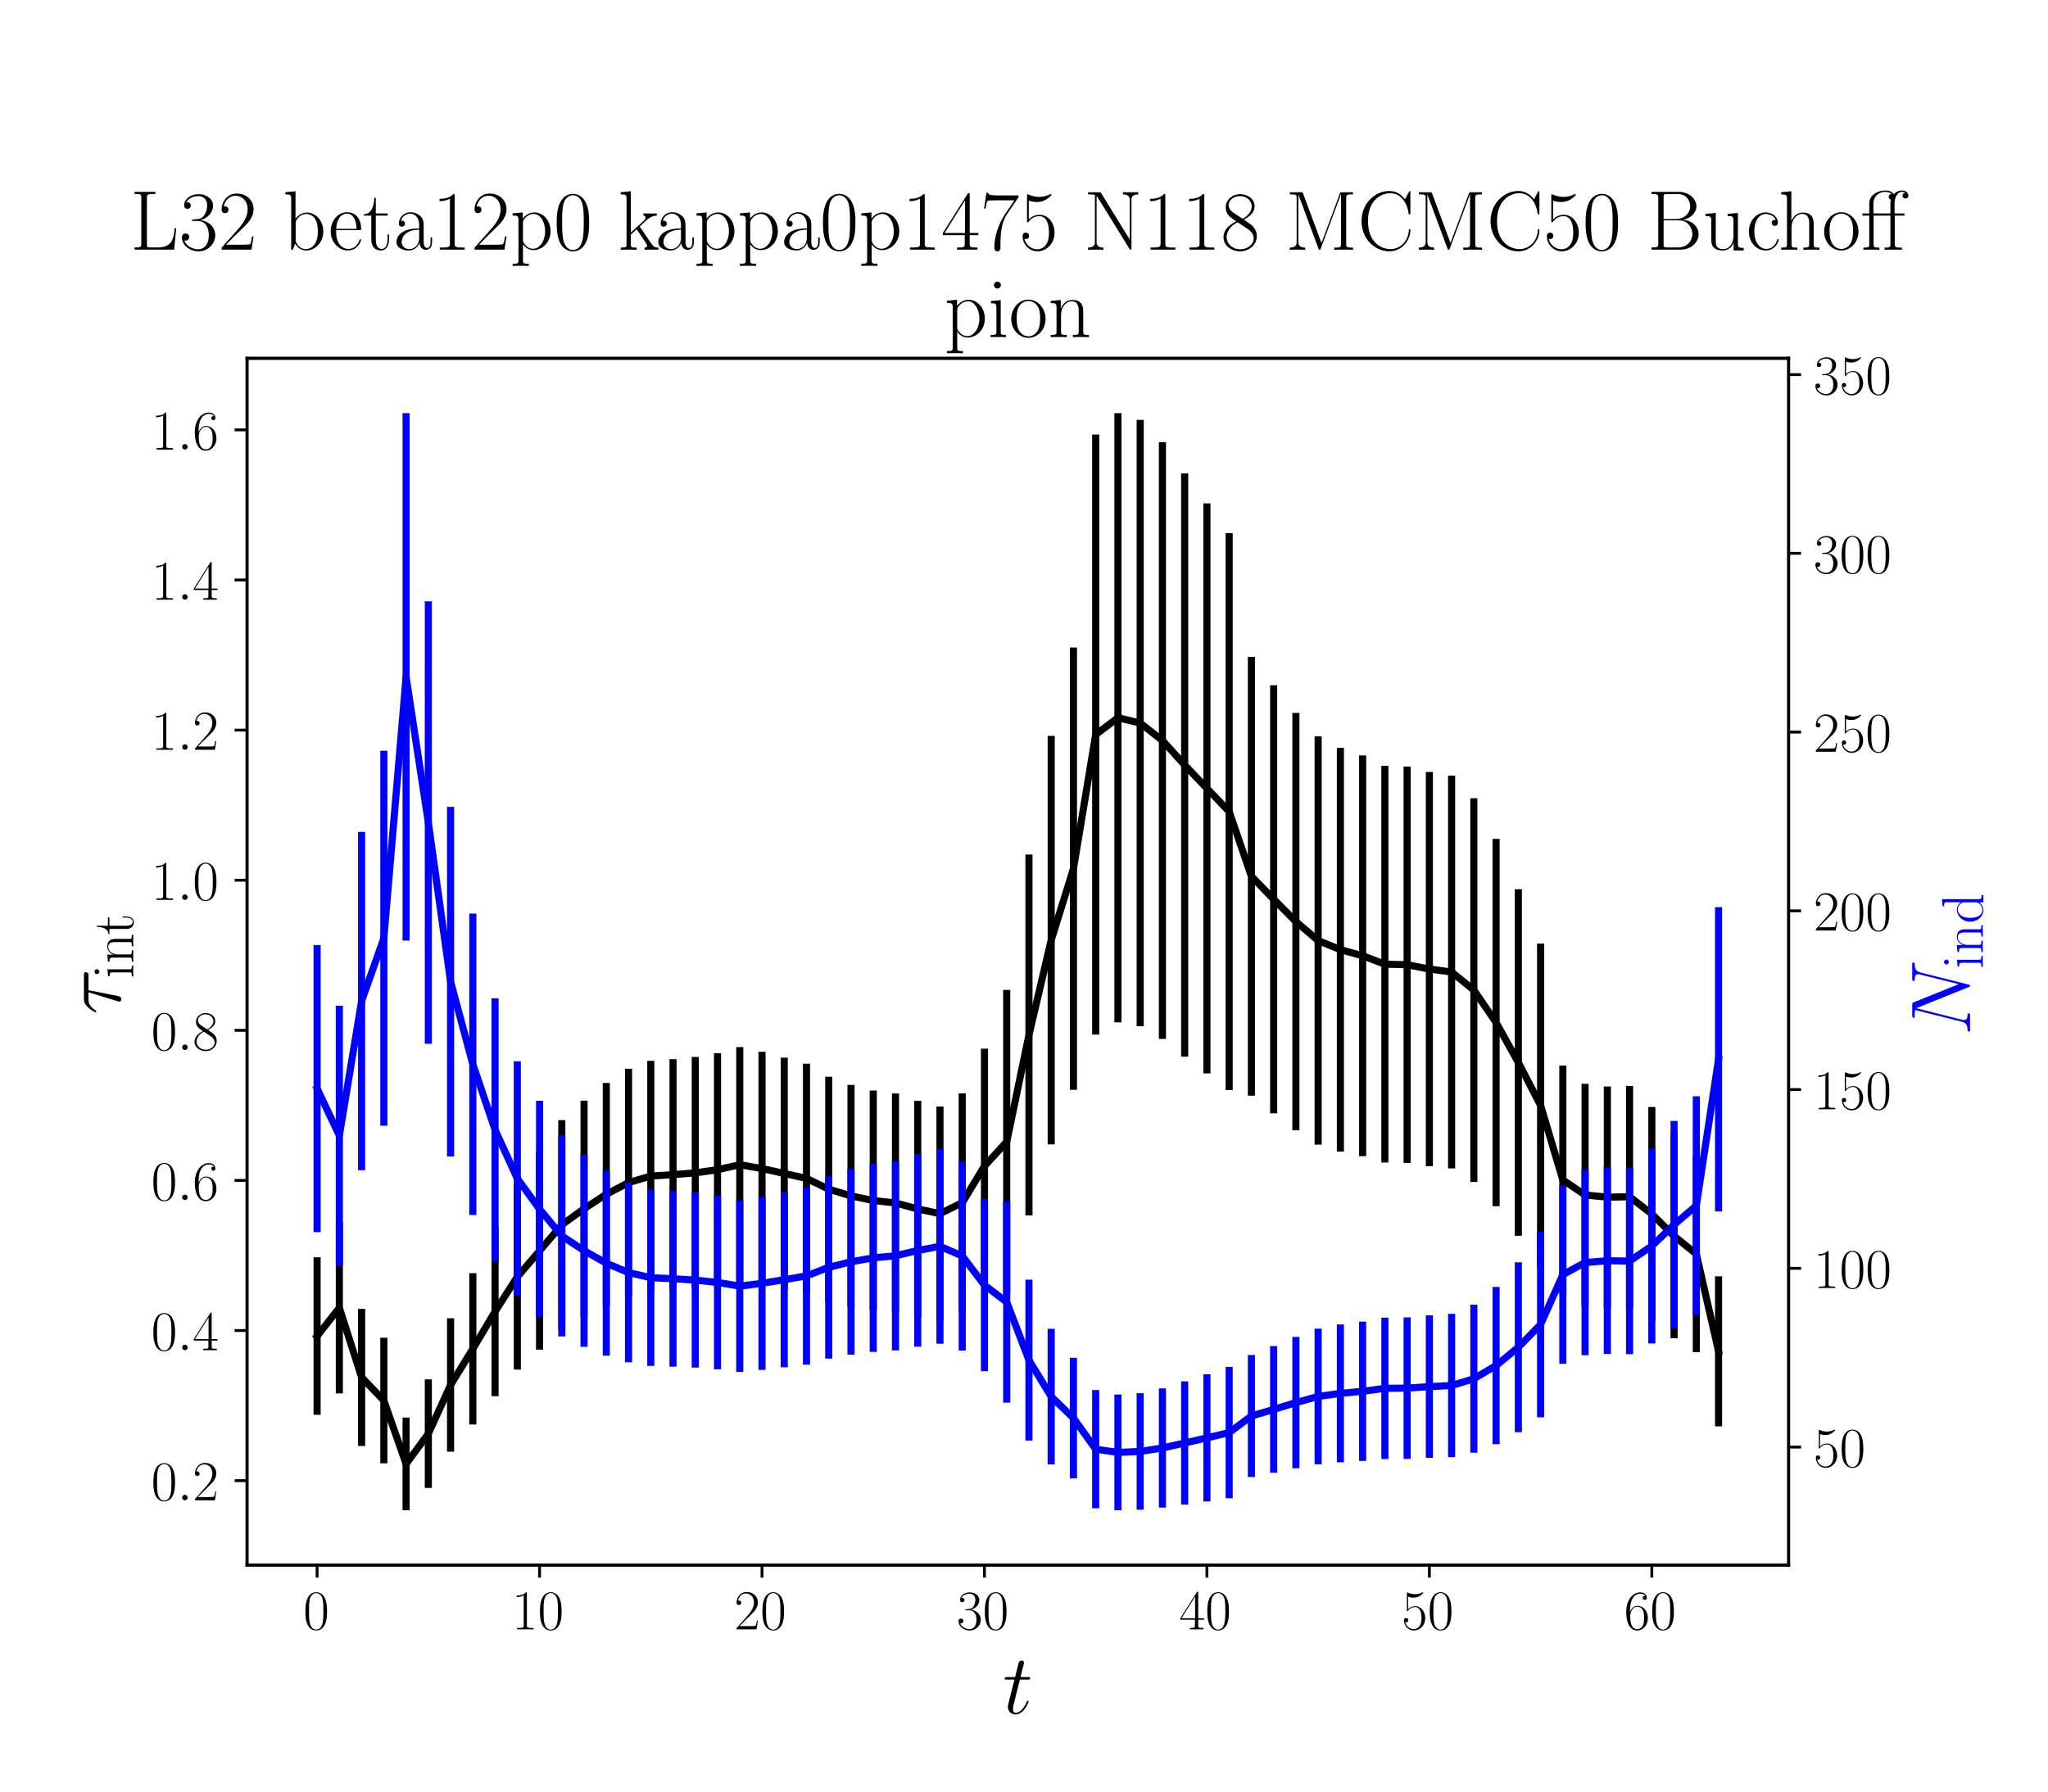 <?xml version="1.0" encoding="utf-8" standalone="no"?>
<!DOCTYPE svg PUBLIC "-//W3C//DTD SVG 1.1//EN"
  "http://www.w3.org/Graphics/SVG/1.1/DTD/svg11.dtd">
<!-- Created with matplotlib (https://matplotlib.org/) -->
<svg height="504pt" version="1.1" viewBox="0 0 576 504" width="576pt" xmlns="http://www.w3.org/2000/svg" xmlns:xlink="http://www.w3.org/1999/xlink">
 <defs>
  <style type="text/css">*{stroke-linecap:butt;stroke-linejoin:round;}</style>
 </defs>
 <g id="figure_1">
  <g id="patch_1">
   <path d="M 0 504 
L 576 504 
L 576 0 
L 0 0 
z
" style="fill:#ffffff;"/>
  </g>
  <g id="axes_1">
   <g id="patch_2">
    <path d="M 69.479 440.296 
L 503.053 440.296 
L 503.053 100.8 
L 69.479 100.8 
z
" style="fill:#ffffff;"/>
   </g>
   <g id="matplotlib.axis_1">
    <g id="xtick_1">
     <g id="line2d_1">
      <defs>
       <path d="M 0 0 
L 0 3.5 
" id="m8b644b98cc" style="stroke:#000000;stroke-width:0.8;"/>
      </defs>
      <g>
       <use style="stroke:#000000;stroke-width:0.8;" x="89.187" xlink:href="#m8b644b98cc" y="440.296"/>
      </g>
     </g>
     <g id="text_1">
      <!-- $\mathdefault{0}$ -->
      <g transform="translate(85.285 458.365)scale(0.16 -0.16)">
       <defs>
        <path d="M 42 31.641 
C 42 37.75 41.906 48.125 37.703 56.109 
C 34 63.109 28.094 65.594 22.906 65.594 
C 18.094 65.594 12 63.406 8.203 56.203 
C 4.203 48.719 3.797 39.438 3.797 31.641 
C 3.797 25.953 3.906 17.281 7 9.672 
C 11.297 -0.609 19 -2 22.906 -2 
C 27.5 -2 34.5 -0.109 38.594 9.375 
C 41.594 16.281 42 24.359 42 31.641 
z
M 22.906 -0.406 
C 16.5 -0.406 12.703 5.078 11.297 12.688 
C 10.203 18.562 10.203 27.156 10.203 32.75 
C 10.203 40.438 10.203 46.828 11.5 52.922 
C 13.406 61.391 19 64 22.906 64 
C 27 64 32.297 61.297 34.203 53.125 
C 35.5 47.438 35.594 40.734 35.594 32.75 
C 35.594 26.25 35.594 18.266 34.406 12.375 
C 32.297 1.484 26.406 -0.406 22.906 -0.406 
z
" id="CMR17-48"/>
       </defs>
       <use transform="scale(0.996)" xlink:href="#CMR17-48"/>
      </g>
     </g>
    </g>
    <g id="xtick_2">
     <g id="line2d_2">
      <g>
       <use style="stroke:#000000;stroke-width:0.8;" x="151.751" xlink:href="#m8b644b98cc" y="440.296"/>
      </g>
     </g>
     <g id="text_2">
      <!-- $\mathdefault{10}$ -->
      <g transform="translate(143.947 458.365)scale(0.16 -0.16)">
       <defs>
        <path d="M 26.594 63.406 
C 26.594 65.5 26.5 65.5 25.094 65.5 
C 21.203 61.188 15.297 59.797 9.703 59.797 
C 9.406 59.797 8.906 59.797 8.797 59.5 
C 8.703 59.297 8.703 59.094 8.703 57 
C 11.797 57 17 57.594 21 59.984 
L 21 7.203 
C 21 3.688 20.797 2.5 12.203 2.5 
L 9.203 2.5 
L 9.203 0 
C 14 0 19 0 23.797 0 
C 28.594 0 33.594 0 38.406 0 
L 38.406 2.5 
L 35.406 2.5 
C 26.797 2.5 26.594 3.594 26.594 7.156 
z
" id="CMR17-49"/>
       </defs>
       <use transform="scale(0.996)" xlink:href="#CMR17-49"/>
       <use transform="translate(45.69 0)scale(0.996)" xlink:href="#CMR17-48"/>
      </g>
     </g>
    </g>
    <g id="xtick_3">
     <g id="line2d_3">
      <g>
       <use style="stroke:#000000;stroke-width:0.8;" x="214.316" xlink:href="#m8b644b98cc" y="440.296"/>
      </g>
     </g>
     <g id="text_3">
      <!-- $\mathdefault{20}$ -->
      <g transform="translate(206.512 458.365)scale(0.16 -0.16)">
       <defs>
        <path d="M 41.703 15.453 
L 39.906 15.453 
C 38.906 8.375 38.094 7.172 37.703 6.562 
C 37.203 5.766 30 5.766 28.594 5.766 
L 9.406 5.766 
C 13 9.672 20 16.75 28.5 24.953 
C 34.594 30.734 41.703 37.531 41.703 47.422 
C 41.703 59.219 32.297 66 21.797 66 
C 10.797 66 4.094 56.312 4.094 47.344 
C 4.094 43.438 7 42.938 8.203 42.938 
C 9.203 42.938 12.203 43.547 12.203 47.031 
C 12.203 50.109 9.594 51 8.203 51 
C 7.594 51 7 50.906 6.594 50.703 
C 8.5 59.219 14.297 63.406 20.406 63.406 
C 29.094 63.406 34.797 56.516 34.797 47.422 
C 34.797 38.734 29.703 31.25 24 24.75 
L 4.094 2.281 
L 4.094 0 
L 39.297 0 
z
" id="CMR17-50"/>
       </defs>
       <use transform="scale(0.996)" xlink:href="#CMR17-50"/>
       <use transform="translate(45.69 0)scale(0.996)" xlink:href="#CMR17-48"/>
      </g>
     </g>
    </g>
    <g id="xtick_4">
     <g id="line2d_4">
      <g>
       <use style="stroke:#000000;stroke-width:0.8;" x="276.881" xlink:href="#m8b644b98cc" y="440.296"/>
      </g>
     </g>
     <g id="text_4">
      <!-- $\mathdefault{30}$ -->
      <g transform="translate(269.077 458.365)scale(0.16 -0.16)">
       <defs>
        <path d="M 22.094 33.703 
C 31 33.703 34.906 25.969 34.906 17.031 
C 34.906 5 28.5 0.391 22.703 0.391 
C 17.406 0.391 8.797 3.031 6.094 10.828 
C 6.594 10.625 7.094 10.625 7.594 10.625 
C 10 10.625 11.797 12.219 11.797 14.812 
C 11.797 17.703 9.594 19 7.594 19 
C 5.906 19 3.297 18.203 3.297 14.469 
C 3.297 5.234 12.297 -2 22.906 -2 
C 34 -2 42.5 6.719 42.5 16.953 
C 42.5 26.672 34.5 33.703 25 34.797 
C 32.594 36.375 39.906 43.062 39.906 52.016 
C 39.906 59.688 32 65.297 23 65.297 
C 13.906 65.297 5.906 59.828 5.906 52.016 
C 5.906 48.594 8.5 48 9.797 48 
C 11.906 48 13.703 49.297 13.703 51.891 
C 13.703 54.469 11.906 55.766 9.797 55.766 
C 9.406 55.766 8.906 55.766 8.5 55.578 
C 11.406 61.859 19.297 63 22.797 63 
C 26.297 63 32.906 61.328 32.906 51.875 
C 32.906 49.109 32.5 44.188 29.094 39.844 
C 26.094 36 22.703 36 19.406 35.688 
C 18.906 35.688 16.594 35.453 16.203 35.453 
C 15.5 35.359 15.094 35.266 15.094 34.5 
C 15.094 33.797 15.203 33.703 17.203 33.703 
z
" id="CMR17-51"/>
       </defs>
       <use transform="scale(0.996)" xlink:href="#CMR17-51"/>
       <use transform="translate(45.69 0)scale(0.996)" xlink:href="#CMR17-48"/>
      </g>
     </g>
    </g>
    <g id="xtick_5">
     <g id="line2d_5">
      <g>
       <use style="stroke:#000000;stroke-width:0.8;" x="339.446" xlink:href="#m8b644b98cc" y="440.296"/>
      </g>
     </g>
     <g id="text_5">
      <!-- $\mathdefault{40}$ -->
      <g transform="translate(331.642 458.365)scale(0.16 -0.16)">
       <defs>
        <path d="M 33.594 64.406 
C 33.594 66.5 33.5 66.5 31.703 66.5 
L 2 19.594 
L 2 17 
L 27.797 17 
L 27.797 7.141 
C 27.797 3.5 27.594 2.5 20.594 2.5 
L 18.703 2.5 
L 18.703 0 
C 21.906 0 27.297 0 30.703 0 
C 34.094 0 39.5 0 42.703 0 
L 42.703 2.5 
L 40.797 2.5 
C 33.797 2.5 33.594 3.5 33.594 7.141 
L 33.594 17 
L 43.797 17 
L 43.797 19.594 
L 33.594 19.594 
z
M 28.094 57.859 
L 28.094 19.594 
L 4 19.594 
z
" id="CMR17-52"/>
       </defs>
       <use transform="scale(0.996)" xlink:href="#CMR17-52"/>
       <use transform="translate(45.69 0)scale(0.996)" xlink:href="#CMR17-48"/>
      </g>
     </g>
    </g>
    <g id="xtick_6">
     <g id="line2d_6">
      <g>
       <use style="stroke:#000000;stroke-width:0.8;" x="402.011" xlink:href="#m8b644b98cc" y="440.296"/>
      </g>
     </g>
     <g id="text_6">
      <!-- $\mathdefault{50}$ -->
      <g transform="translate(394.207 458.365)scale(0.16 -0.16)">
       <defs>
        <path d="M 11.406 57.688 
C 12.406 57.281 16.5 56 20.703 56 
C 30 56 35.094 61.109 38 64.062 
C 38 64.953 38 65.5 37.406 65.5 
C 37.297 65.5 37.094 65.5 36.297 65.047 
C 32.797 63.406 28.703 62.078 23.703 62.078 
C 20.703 62.078 16.203 62.484 11.297 64.672 
C 10.203 65.172 10 65.172 9.906 65.172 
C 9.406 65.172 9.297 65.062 9.297 63.078 
L 9.297 34.422 
C 9.297 32.641 9.297 32.141 10.297 32.141 
C 10.797 32.141 11 32.344 11.5 33.031 
C 14.703 37.516 19.094 39.406 24.094 39.406 
C 27.594 39.406 35.094 37.219 35.094 20.141 
C 35.094 16.953 35.094 11.172 32.094 6.578 
C 29.594 2.484 25.703 0.391 21.406 0.391 
C 14.797 0.391 8.094 5 6.297 12.719 
C 6.703 12.609 7.5 12.422 7.906 12.422 
C 9.203 12.422 11.703 13.125 11.703 16.219 
C 11.703 18.906 9.797 20 7.906 20 
C 5.594 20 4.094 18.594 4.094 15.797 
C 4.094 7.094 11 -2 21.594 -2 
C 31.906 -2 41.703 6.875 41.703 19.75 
C 41.703 31.719 33.906 41 24.203 41 
C 19.094 41 14.797 39.109 11.406 35.531 
z
" id="CMR17-53"/>
       </defs>
       <use transform="scale(0.996)" xlink:href="#CMR17-53"/>
       <use transform="translate(45.69 0)scale(0.996)" xlink:href="#CMR17-48"/>
      </g>
     </g>
    </g>
    <g id="xtick_7">
     <g id="line2d_7">
      <g>
       <use style="stroke:#000000;stroke-width:0.8;" x="464.576" xlink:href="#m8b644b98cc" y="440.296"/>
      </g>
     </g>
     <g id="text_7">
      <!-- $\mathdefault{60}$ -->
      <g transform="translate(456.772 458.365)scale(0.16 -0.16)">
       <defs>
        <path d="M 10.594 34 
C 10.594 57.656 21.797 63 28.297 63 
C 30.406 63 35.5 62.641 37.5 59 
C 35.906 59 32.906 59 32.906 55.516 
C 32.906 52.828 35.094 51.922 36.5 51.922 
C 37.406 51.922 40.094 52.312 40.094 55.625 
C 40.094 61.781 35.094 65.297 28.203 65.297 
C 16.297 65.297 3.797 52.969 3.797 31 
C 3.797 3.953 15.094 -2 23.094 -2 
C 32.797 -2 42 6.672 42 20.047 
C 42 32.516 33.906 41.594 23.703 41.594 
C 17.594 41.594 13.094 37.609 10.594 30.625 
z
M 23.094 0.391 
C 10.797 0.391 10.797 18.75 10.797 22.438 
C 10.797 29.625 14.203 40 23.5 40 
C 25.203 40 30.094 40 33.406 33.125 
C 35.203 29.219 35.203 25.141 35.203 20.141 
C 35.203 14.75 35.203 10.781 33.094 6.781 
C 30.906 2.672 27.703 0.391 23.094 0.391 
z
" id="CMR17-54"/>
       </defs>
       <use transform="scale(0.996)" xlink:href="#CMR17-54"/>
       <use transform="translate(45.69 0)scale(0.996)" xlink:href="#CMR17-48"/>
      </g>
     </g>
    </g>
    <g id="text_8">
     <!-- $t$ -->
     <g transform="translate(282.039 482.069)scale(0.24 -0.24)">
      <defs>
       <path d="M 20.094 40.094 
L 29.297 40.094 
C 31.203 40.094 32.203 40.094 32.203 41.891 
C 32.203 43 31.594 43 29.594 43 
L 20.797 43 
L 24.5 57.688 
C 24.906 59.078 24.906 59.281 24.906 60 
C 24.906 61.609 23.594 62.5 22.297 62.5 
C 21.5 62.5 19.203 62.203 18.406 58.984 
L 14.5 43 
L 5.094 43 
C 3.094 43 2.203 43 2.203 41.094 
C 2.203 40.094 2.906 40.094 4.797 40.094 
L 13.703 40.094 
L 7.094 13.766 
C 6.297 10.281 6 9.281 6 7.984 
C 6 3.297 9.297 -1 14.906 -1 
C 25 -1 30.406 13.562 30.406 14.25 
C 30.406 14.859 30 15.156 29.406 15.156 
C 29.203 15.156 28.797 15.156 28.594 14.75 
C 28.5 14.656 28.406 14.547 27.703 12.953 
C 25.594 7.984 21 1 15.203 1 
C 12.203 1 12 3.5 12 5.688 
C 12 5.781 12 7.688 12.297 8.875 
z
" id="CMMI12-116"/>
      </defs>
      <use transform="scale(0.996)" xlink:href="#CMMI12-116"/>
     </g>
    </g>
   </g>
   <g id="matplotlib.axis_2">
    <g id="ytick_1">
     <g id="line2d_8">
      <defs>
       <path d="M 0 0 
L -3.5 0 
" id="m8e130b1c00" style="stroke:#000000;stroke-width:0.8;"/>
      </defs>
      <g>
       <use style="stroke:#000000;stroke-width:0.8;" x="69.479" xlink:href="#m8e130b1c00" y="416.525"/>
      </g>
     </g>
     <g id="text_9">
      <!-- $\mathdefault{0.2}$ -->
      <g transform="translate(42.535 422.06)scale(0.16 -0.16)">
       <defs>
        <path d="M 18.406 4.797 
C 18.406 7.688 16 9.672 13.594 9.672 
C 10.703 9.672 8.703 7.281 8.703 4.891 
C 8.703 2 11.094 0 13.5 0 
C 16.406 0 18.406 2.391 18.406 4.797 
z
" id="CMMI12-58"/>
       </defs>
       <use transform="scale(0.996)" xlink:href="#CMR17-48"/>
       <use transform="translate(45.69 0)scale(0.996)" xlink:href="#CMMI12-58"/>
       <use transform="translate(72.788 0)scale(0.996)" xlink:href="#CMR17-50"/>
      </g>
     </g>
    </g>
    <g id="ytick_2">
     <g id="line2d_9">
      <g>
       <use style="stroke:#000000;stroke-width:0.8;" x="69.479" xlink:href="#m8e130b1c00" y="374.298"/>
      </g>
     </g>
     <g id="text_10">
      <!-- $\mathdefault{0.4}$ -->
      <g transform="translate(42.535 379.832)scale(0.16 -0.16)">
       <use transform="scale(0.996)" xlink:href="#CMR17-48"/>
       <use transform="translate(45.69 0)scale(0.996)" xlink:href="#CMMI12-58"/>
       <use transform="translate(72.788 0)scale(0.996)" xlink:href="#CMR17-52"/>
      </g>
     </g>
    </g>
    <g id="ytick_3">
     <g id="line2d_10">
      <g>
       <use style="stroke:#000000;stroke-width:0.8;" x="69.479" xlink:href="#m8e130b1c00" y="332.07"/>
      </g>
     </g>
     <g id="text_11">
      <!-- $\mathdefault{0.6}$ -->
      <g transform="translate(42.535 337.605)scale(0.16 -0.16)">
       <use transform="scale(0.996)" xlink:href="#CMR17-48"/>
       <use transform="translate(45.69 0)scale(0.996)" xlink:href="#CMMI12-58"/>
       <use transform="translate(72.788 0)scale(0.996)" xlink:href="#CMR17-54"/>
      </g>
     </g>
    </g>
    <g id="ytick_4">
     <g id="line2d_11">
      <g>
       <use style="stroke:#000000;stroke-width:0.8;" x="69.479" xlink:href="#m8e130b1c00" y="289.843"/>
      </g>
     </g>
     <g id="text_12">
      <!-- $\mathdefault{0.8}$ -->
      <g transform="translate(42.535 295.377)scale(0.16 -0.16)">
       <defs>
        <path d="M 27.203 35.375 
C 33.5 38.547 39.906 43.328 39.906 50.984 
C 39.906 60.016 31.094 65.297 23 65.297 
C 13.906 65.297 5.906 58.734 5.906 49.688 
C 5.906 47.203 6.5 42.922 10.406 39.141 
C 11.406 38.156 15.594 35.172 18.297 33.281 
C 13.797 30.984 3.297 25.531 3.297 14.594 
C 3.297 4.359 13.094 -2 22.797 -2 
C 33.5 -2 42.5 5.656 42.5 15.781 
C 42.5 24.844 36.406 29.016 32.406 31.703 
z
M 14.094 44.094 
C 13.297 44.594 9.297 47.672 9.297 52.359 
C 9.297 58.422 15.594 63 22.797 63 
C 30.703 63 36.5 57.438 36.5 50.969 
C 36.5 41.703 26.094 36.422 25.594 36.422 
C 25.5 36.422 25.406 36.422 24.594 37.031 
z
M 32.5 23.734 
C 34 22.641 38.797 19.375 38.797 13.297 
C 38.797 5.953 31.406 0.391 23 0.391 
C 13.906 0.391 7 6.844 7 14.688 
C 7 22.547 13.094 29.094 20 32.188 
z
" id="CMR17-56"/>
       </defs>
       <use transform="scale(0.996)" xlink:href="#CMR17-48"/>
       <use transform="translate(45.69 0)scale(0.996)" xlink:href="#CMMI12-58"/>
       <use transform="translate(72.788 0)scale(0.996)" xlink:href="#CMR17-56"/>
      </g>
     </g>
    </g>
    <g id="ytick_5">
     <g id="line2d_12">
      <g>
       <use style="stroke:#000000;stroke-width:0.8;" x="69.479" xlink:href="#m8e130b1c00" y="247.615"/>
      </g>
     </g>
     <g id="text_13">
      <!-- $\mathdefault{1.0}$ -->
      <g transform="translate(42.535 253.15)scale(0.16 -0.16)">
       <use transform="scale(0.996)" xlink:href="#CMR17-49"/>
       <use transform="translate(45.69 0)scale(0.996)" xlink:href="#CMMI12-58"/>
       <use transform="translate(72.788 0)scale(0.996)" xlink:href="#CMR17-48"/>
      </g>
     </g>
    </g>
    <g id="ytick_6">
     <g id="line2d_13">
      <g>
       <use style="stroke:#000000;stroke-width:0.8;" x="69.479" xlink:href="#m8e130b1c00" y="205.388"/>
      </g>
     </g>
     <g id="text_14">
      <!-- $\mathdefault{1.2}$ -->
      <g transform="translate(42.535 210.922)scale(0.16 -0.16)">
       <use transform="scale(0.996)" xlink:href="#CMR17-49"/>
       <use transform="translate(45.69 0)scale(0.996)" xlink:href="#CMMI12-58"/>
       <use transform="translate(72.788 0)scale(0.996)" xlink:href="#CMR17-50"/>
      </g>
     </g>
    </g>
    <g id="ytick_7">
     <g id="line2d_14">
      <g>
       <use style="stroke:#000000;stroke-width:0.8;" x="69.479" xlink:href="#m8e130b1c00" y="163.16"/>
      </g>
     </g>
     <g id="text_15">
      <!-- $\mathdefault{1.4}$ -->
      <g transform="translate(42.535 168.695)scale(0.16 -0.16)">
       <use transform="scale(0.996)" xlink:href="#CMR17-49"/>
       <use transform="translate(45.69 0)scale(0.996)" xlink:href="#CMMI12-58"/>
       <use transform="translate(72.788 0)scale(0.996)" xlink:href="#CMR17-52"/>
      </g>
     </g>
    </g>
    <g id="ytick_8">
     <g id="line2d_15">
      <g>
       <use style="stroke:#000000;stroke-width:0.8;" x="69.479" xlink:href="#m8e130b1c00" y="120.933"/>
      </g>
     </g>
     <g id="text_16">
      <!-- $\mathdefault{1.6}$ -->
      <g transform="translate(42.535 126.467)scale(0.16 -0.16)">
       <use transform="scale(0.996)" xlink:href="#CMR17-49"/>
       <use transform="translate(45.69 0)scale(0.996)" xlink:href="#CMMI12-58"/>
       <use transform="translate(72.788 0)scale(0.996)" xlink:href="#CMR17-54"/>
      </g>
     </g>
    </g>
    <g id="text_17">
     <!-- $\tau_{\rm int}$ -->
     <g transform="translate(33.884 285.419)rotate(-90)scale(0.24 -0.24)">
      <defs>
       <path d="M 28.703 37.625 
L 45.297 37.625 
C 46.594 37.625 49.906 37.625 49.906 40.812 
C 49.906 43 48 43 46.203 43 
L 18.703 43 
C 16.406 43 13 43 8.406 38.125 
C 5.797 35.234 2.594 29.953 2.594 29.359 
C 2.594 28.766 3.094 28.562 3.703 28.562 
C 4.406 28.562 4.5 28.859 5 29.453 
C 10.203 37.625 15.406 37.625 17.906 37.625 
L 26.203 37.625 
L 15.797 3.484 
C 15.297 1.984 15.297 1.781 15.297 1.484 
C 15.297 0.391 16 -1 18 -1 
C 21.094 -1 21.594 1.688 21.906 3.172 
z
" id="CMMI12-28"/>
       <path d="M 15.5 61.078 
C 15.5 63.266 13.703 65.156 11.406 65.156 
C 9.203 65.156 7.297 63.375 7.297 61.078 
C 7.297 58.891 9.094 57 11.406 57 
C 13.594 57 15.5 58.797 15.5 61.078 
z
M 3.797 42.281 
L 3.797 39.703 
C 9.406 39.703 10.203 39.094 10.203 34.328 
L 10.203 6.672 
C 10.203 2.875 9.797 2.391 3.406 2.391 
L 3.406 -0.203 
C 5.797 0 10.094 0 12.594 0 
C 15 0 19.094 0 21.406 -0.203 
L 21.406 2.391 
C 15.5 2.391 15.297 2.984 15.297 6.562 
L 15.297 43.375 
z
" id="CMR17-105"/>
       <path d="M 41.5 30.203 
C 41.5 35.297 40.5 43.594 28.703 43.594 
C 20.797 43.594 16.703 37.5 15.203 33.5 
L 15.094 33.5 
L 15.094 43.594 
L 3.297 42.5 
L 3.297 39.906 
C 9.203 39.906 10.094 39.297 10.094 34.5 
L 10.094 6.688 
C 10.094 2.875 9.703 2.391 3.297 2.391 
L 3.297 -0.203 
C 5.703 0 10.094 0 12.703 0 
C 15.297 0 19.797 0 22.203 -0.203 
L 22.203 2.391 
C 15.797 2.391 15.406 2.781 15.406 6.688 
L 15.406 25.906 
C 15.406 35.109 21 42 28 42 
C 35.406 42 36.203 35.406 36.203 30.594 
L 36.203 6.688 
C 36.203 2.875 35.797 2.391 29.406 2.391 
L 29.406 -0.203 
C 31.797 0 36.203 0 38.797 0 
C 41.406 0 45.906 0 48.297 -0.203 
L 48.297 2.391 
C 41.906 2.391 41.5 2.781 41.5 6.688 
z
" id="CMR17-110"/>
       <path d="M 15.094 40 
L 29.094 40 
L 29.094 42.578 
L 15.094 42.578 
L 15.094 61 
L 13.297 61 
C 13.094 50.703 9.594 41.688 1.094 41.688 
L 1.094 40 
L 9.797 40 
L 9.797 12.047 
C 9.797 10.156 9.797 -1 21.406 -1 
C 27.297 -1 30.703 4.781 30.703 12.141 
L 30.703 17.812 
L 28.906 17.812 
L 28.906 12.234 
C 28.906 5.375 26.203 0.797 22 0.797 
C 19.094 0.797 15.094 2.781 15.094 11.844 
z
" id="CMR17-116"/>
      </defs>
      <use transform="scale(0.996)" xlink:href="#CMMI12-28"/>
      <use transform="translate(42.364 -14.944)scale(0.697)" xlink:href="#CMR17-105"/>
      <use transform="translate(59.773 -14.944)scale(0.697)" xlink:href="#CMR17-110"/>
      <use transform="translate(93.578 -14.944)scale(0.697)" xlink:href="#CMR17-116"/>
     </g>
    </g>
   </g>
   <g id="LineCollection_1">
    <path clip-path="url(#p8469f2b079)" d="M 89.187 398.013 
L 89.187 353.701 
" style="fill:none;stroke:#000000;stroke-width:2;"/>
    <path clip-path="url(#p8469f2b079)" d="M 95.443 391.972 
L 95.443 343.848 
" style="fill:none;stroke:#000000;stroke-width:2;"/>
    <path clip-path="url(#p8469f2b079)" d="M 101.7 406.772 
L 101.7 368.176 
" style="fill:none;stroke:#000000;stroke-width:2;"/>
    <path clip-path="url(#p8469f2b079)" d="M 107.956 411.645 
L 107.956 376.325 
" style="fill:none;stroke:#000000;stroke-width:2;"/>
    <path clip-path="url(#p8469f2b079)" d="M 114.213 424.864 
L 114.213 398.784 
" style="fill:none;stroke:#000000;stroke-width:2;"/>
    <path clip-path="url(#p8469f2b079)" d="M 120.469 418.581 
L 120.469 388.045 
" style="fill:none;stroke:#000000;stroke-width:2;"/>
    <path clip-path="url(#p8469f2b079)" d="M 126.725 408.38 
L 126.725 370.857 
" style="fill:none;stroke:#000000;stroke-width:2;"/>
    <path clip-path="url(#p8469f2b079)" d="M 132.982 400.731 
L 132.982 358.169 
" style="fill:none;stroke:#000000;stroke-width:2;"/>
    <path clip-path="url(#p8469f2b079)" d="M 139.238 392.775 
L 139.238 345.151 
" style="fill:none;stroke:#000000;stroke-width:2;"/>
    <path clip-path="url(#p8469f2b079)" d="M 145.495 385.297 
L 145.495 333.081 
" style="fill:none;stroke:#000000;stroke-width:2;"/>
    <path clip-path="url(#p8469f2b079)" d="M 151.751 379.671 
L 151.751 324.107 
" style="fill:none;stroke:#000000;stroke-width:2;"/>
    <path clip-path="url(#p8469f2b079)" d="M 158.008 373.973 
L 158.008 315.109 
" style="fill:none;stroke:#000000;stroke-width:2;"/>
    <path clip-path="url(#p8469f2b079)" d="M 164.264 370.47 
L 164.264 309.621 
" style="fill:none;stroke:#000000;stroke-width:2;"/>
    <path clip-path="url(#p8469f2b079)" d="M 170.521 367.277 
L 170.521 304.652 
" style="fill:none;stroke:#000000;stroke-width:2;"/>
    <path clip-path="url(#p8469f2b079)" d="M 176.777 364.699 
L 176.777 300.659 
" style="fill:none;stroke:#000000;stroke-width:2;"/>
    <path clip-path="url(#p8469f2b079)" d="M 183.034 363.255 
L 183.034 298.432 
" style="fill:none;stroke:#000000;stroke-width:2;"/>
    <path clip-path="url(#p8469f2b079)" d="M 189.29 362.943 
L 189.29 297.951 
" style="fill:none;stroke:#000000;stroke-width:2;"/>
    <path clip-path="url(#p8469f2b079)" d="M 195.547 362.548 
L 195.547 297.343 
" style="fill:none;stroke:#000000;stroke-width:2;"/>
    <path clip-path="url(#p8469f2b079)" d="M 201.803 361.851 
L 201.803 296.271 
" style="fill:none;stroke:#000000;stroke-width:2;"/>
    <path clip-path="url(#p8469f2b079)" d="M 208.06 360.736 
L 208.06 294.559 
" style="fill:none;stroke:#000000;stroke-width:2;"/>
    <path clip-path="url(#p8469f2b079)" d="M 214.316 361.593 
L 214.316 295.875 
" style="fill:none;stroke:#000000;stroke-width:2;"/>
    <path clip-path="url(#p8469f2b079)" d="M 220.573 362.674 
L 220.573 297.537 
" style="fill:none;stroke:#000000;stroke-width:2;"/>
    <path clip-path="url(#p8469f2b079)" d="M 226.829 363.775 
L 226.829 299.233 
" style="fill:none;stroke:#000000;stroke-width:2;"/>
    <path clip-path="url(#p8469f2b079)" d="M 233.086 366.151 
L 233.086 302.905 
" style="fill:none;stroke:#000000;stroke-width:2;"/>
    <path clip-path="url(#p8469f2b079)" d="M 239.342 367.636 
L 239.342 305.209 
" style="fill:none;stroke:#000000;stroke-width:2;"/>
    <path clip-path="url(#p8469f2b079)" d="M 245.599 368.655 
L 245.599 306.793 
" style="fill:none;stroke:#000000;stroke-width:2;"/>
    <path clip-path="url(#p8469f2b079)" d="M 251.855 369.183 
L 251.855 307.616 
" style="fill:none;stroke:#000000;stroke-width:2;"/>
    <path clip-path="url(#p8469f2b079)" d="M 258.112 370.516 
L 258.112 309.694 
" style="fill:none;stroke:#000000;stroke-width:2;"/>
    <path clip-path="url(#p8469f2b079)" d="M 264.368 371.533 
L 264.368 311.284 
" style="fill:none;stroke:#000000;stroke-width:2;"/>
    <path clip-path="url(#p8469f2b079)" d="M 270.625 369.15 
L 270.625 307.564 
" style="fill:none;stroke:#000000;stroke-width:2;"/>
    <path clip-path="url(#p8469f2b079)" d="M 276.881 361.027 
L 276.881 295.005 
" style="fill:none;stroke:#000000;stroke-width:2;"/>
    <path clip-path="url(#p8469f2b079)" d="M 283.138 363.953 
L 283.138 278.475 
" style="fill:none;stroke:#000000;stroke-width:2;"/>
    <path clip-path="url(#p8469f2b079)" d="M 289.394 341.909 
L 289.394 240.379 
" style="fill:none;stroke:#000000;stroke-width:2;"/>
    <path clip-path="url(#p8469f2b079)" d="M 295.651 321.924 
L 295.651 207.017 
" style="fill:none;stroke:#000000;stroke-width:2;"/>
    <path clip-path="url(#p8469f2b079)" d="M 301.907 306.585 
L 301.907 182.149 
" style="fill:none;stroke:#000000;stroke-width:2;"/>
    <path clip-path="url(#p8469f2b079)" d="M 308.163 291.042 
L 308.163 122.251 
" style="fill:none;stroke:#000000;stroke-width:2;"/>
    <path clip-path="url(#p8469f2b079)" d="M 314.42 287.606 
L 314.42 116.232 
" style="fill:none;stroke:#000000;stroke-width:2;"/>
    <path clip-path="url(#p8469f2b079)" d="M 320.676 288.685 
L 320.676 118.119 
" style="fill:none;stroke:#000000;stroke-width:2;"/>
    <path clip-path="url(#p8469f2b079)" d="M 326.933 292.254 
L 326.933 124.381 
" style="fill:none;stroke:#000000;stroke-width:2;"/>
    <path clip-path="url(#p8469f2b079)" d="M 333.189 297.241 
L 333.189 133.187 
" style="fill:none;stroke:#000000;stroke-width:2;"/>
    <path clip-path="url(#p8469f2b079)" d="M 339.446 301.966 
L 339.446 141.597 
" style="fill:none;stroke:#000000;stroke-width:2;"/>
    <path clip-path="url(#p8469f2b079)" d="M 345.702 306.641 
L 345.702 149.976 
" style="fill:none;stroke:#000000;stroke-width:2;"/>
    <path clip-path="url(#p8469f2b079)" d="M 351.959 308.233 
L 351.959 184.791 
" style="fill:none;stroke:#000000;stroke-width:2;"/>
    <path clip-path="url(#p8469f2b079)" d="M 358.215 313.183 
L 358.215 192.768 
" style="fill:none;stroke:#000000;stroke-width:2;"/>
    <path clip-path="url(#p8469f2b079)" d="M 364.472 317.974 
L 364.472 200.553 
" style="fill:none;stroke:#000000;stroke-width:2;"/>
    <path clip-path="url(#p8469f2b079)" d="M 370.728 322.015 
L 370.728 207.165 
" style="fill:none;stroke:#000000;stroke-width:2;"/>
    <path clip-path="url(#p8469f2b079)" d="M 376.985 323.961 
L 376.985 210.367 
" style="fill:none;stroke:#000000;stroke-width:2;"/>
    <path clip-path="url(#p8469f2b079)" d="M 383.241 325.255 
L 383.241 212.502 
" style="fill:none;stroke:#000000;stroke-width:2;"/>
    <path clip-path="url(#p8469f2b079)" d="M 389.498 327.034 
L 389.498 215.443 
" style="fill:none;stroke:#000000;stroke-width:2;"/>
    <path clip-path="url(#p8469f2b079)" d="M 395.754 327.151 
L 395.754 215.637 
" style="fill:none;stroke:#000000;stroke-width:2;"/>
    <path clip-path="url(#p8469f2b079)" d="M 402.011 328.066 
L 402.011 217.153 
" style="fill:none;stroke:#000000;stroke-width:2;"/>
    <path clip-path="url(#p8469f2b079)" d="M 408.267 328.69 
L 408.267 218.189 
" style="fill:none;stroke:#000000;stroke-width:2;"/>
    <path clip-path="url(#p8469f2b079)" d="M 414.524 332.513 
L 414.524 224.557 
" style="fill:none;stroke:#000000;stroke-width:2;"/>
    <path clip-path="url(#p8469f2b079)" d="M 420.78 339.321 
L 420.78 235.998 
" style="fill:none;stroke:#000000;stroke-width:2;"/>
    <path clip-path="url(#p8469f2b079)" d="M 427.037 347.64 
L 427.037 250.151 
" style="fill:none;stroke:#000000;stroke-width:2;"/>
    <path clip-path="url(#p8469f2b079)" d="M 433.293 356.505 
L 433.293 265.449 
" style="fill:none;stroke:#000000;stroke-width:2;"/>
    <path clip-path="url(#p8469f2b079)" d="M 439.55 364.122 
L 439.55 299.768 
" style="fill:none;stroke:#000000;stroke-width:2;"/>
    <path clip-path="url(#p8469f2b079)" d="M 445.806 367.436 
L 445.806 304.898 
" style="fill:none;stroke:#000000;stroke-width:2;"/>
    <path clip-path="url(#p8469f2b079)" d="M 452.063 367.914 
L 452.063 305.642 
" style="fill:none;stroke:#000000;stroke-width:2;"/>
    <path clip-path="url(#p8469f2b079)" d="M 458.319 367.822 
L 458.319 305.498 
" style="fill:none;stroke:#000000;stroke-width:2;"/>
    <path clip-path="url(#p8469f2b079)" d="M 464.576 371.612 
L 464.576 311.407 
" style="fill:none;stroke:#000000;stroke-width:2;"/>
    <path clip-path="url(#p8469f2b079)" d="M 470.832 376.452 
L 470.832 319.011 
" style="fill:none;stroke:#000000;stroke-width:2;"/>
    <path clip-path="url(#p8469f2b079)" d="M 477.088 380.353 
L 477.088 325.19 
" style="fill:none;stroke:#000000;stroke-width:2;"/>
    <path clip-path="url(#p8469f2b079)" d="M 483.345 401.259 
L 483.345 359.039 
" style="fill:none;stroke:#000000;stroke-width:2;"/>
   </g>
   <g id="line2d_16">
    <path clip-path="url(#p8469f2b079)" d="M 89.187 375.857 
L 95.443 367.91 
L 101.7 387.474 
L 107.956 393.985 
L 114.213 411.824 
L 120.469 403.313 
L 126.725 389.618 
L 132.982 379.45 
L 139.238 368.963 
L 145.495 359.189 
L 151.751 351.889 
L 158.008 344.541 
L 164.264 340.046 
L 170.521 335.964 
L 176.777 332.679 
L 183.034 330.844 
L 189.29 330.447 
L 195.547 329.945 
L 201.803 329.061 
L 208.06 327.648 
L 214.316 328.734 
L 220.573 330.106 
L 226.829 331.504 
L 233.086 334.528 
L 239.342 336.423 
L 245.599 337.724 
L 251.855 338.4 
L 258.112 340.105 
L 264.368 341.408 
L 270.625 338.357 
L 276.881 328.016 
L 283.138 321.214 
L 289.394 291.144 
L 295.651 264.47 
L 301.907 244.367 
L 308.163 206.647 
L 314.42 201.919 
L 320.676 203.402 
L 326.933 208.318 
L 333.189 215.214 
L 339.446 221.782 
L 345.702 228.308 
L 351.959 246.512 
L 358.215 252.976 
L 364.472 259.263 
L 370.728 264.59 
L 376.985 267.164 
L 383.241 268.878 
L 389.498 271.238 
L 395.754 271.394 
L 402.011 272.61 
L 408.267 273.439 
L 414.524 278.535 
L 420.78 287.66 
L 427.037 298.896 
L 433.293 310.977 
L 439.55 331.945 
L 445.806 336.167 
L 452.063 336.778 
L 458.319 336.66 
L 464.576 341.51 
L 470.832 347.731 
L 477.088 352.771 
L 483.345 380.149 
" style="fill:none;stroke:#000000;stroke-linecap:square;stroke-width:2;"/>
   </g>
   <g id="patch_3">
    <path d="M 69.479 440.296 
L 69.479 100.8 
" style="fill:none;stroke:#000000;stroke-linecap:square;stroke-linejoin:miter;stroke-width:0.8;"/>
   </g>
   <g id="patch_4">
    <path d="M 503.053 440.296 
L 503.053 100.8 
" style="fill:none;stroke:#000000;stroke-linecap:square;stroke-linejoin:miter;stroke-width:0.8;"/>
   </g>
   <g id="patch_5">
    <path d="M 69.479 440.296 
L 503.053 440.296 
" style="fill:none;stroke:#000000;stroke-linecap:square;stroke-linejoin:miter;stroke-width:0.8;"/>
   </g>
   <g id="patch_6">
    <path d="M 69.479 100.8 
L 503.053 100.8 
" style="fill:none;stroke:#000000;stroke-linecap:square;stroke-linejoin:miter;stroke-width:0.8;"/>
   </g>
  </g>
  <g id="axes_2">
   <g id="matplotlib.axis_3">
    <g id="ytick_9">
     <g id="line2d_17">
      <defs>
       <path d="M 0 0 
L 3.5 0 
" id="m4656c46e94" style="stroke:#000000;stroke-width:0.8;"/>
      </defs>
      <g>
       <use style="stroke:#000000;stroke-width:0.8;" x="503.053" xlink:href="#m4656c46e94" y="407.084"/>
      </g>
     </g>
     <g id="text_18">
      <!-- $\mathdefault{50}$ -->
      <g transform="translate(510.053 412.619)scale(0.16 -0.16)">
       <use transform="scale(0.996)" xlink:href="#CMR17-53"/>
       <use transform="translate(45.69 0)scale(0.996)" xlink:href="#CMR17-48"/>
      </g>
     </g>
    </g>
    <g id="ytick_10">
     <g id="line2d_18">
      <g>
       <use style="stroke:#000000;stroke-width:0.8;" x="503.053" xlink:href="#m4656c46e94" y="356.8"/>
      </g>
     </g>
     <g id="text_19">
      <!-- $\mathdefault{100}$ -->
      <g transform="translate(510.053 362.335)scale(0.16 -0.16)">
       <use transform="scale(0.996)" xlink:href="#CMR17-49"/>
       <use transform="translate(45.69 0)scale(0.996)" xlink:href="#CMR17-48"/>
       <use transform="translate(91.381 0)scale(0.996)" xlink:href="#CMR17-48"/>
      </g>
     </g>
    </g>
    <g id="ytick_11">
     <g id="line2d_19">
      <g>
       <use style="stroke:#000000;stroke-width:0.8;" x="503.053" xlink:href="#m4656c46e94" y="306.516"/>
      </g>
     </g>
     <g id="text_20">
      <!-- $\mathdefault{150}$ -->
      <g transform="translate(510.053 312.051)scale(0.16 -0.16)">
       <use transform="scale(0.996)" xlink:href="#CMR17-49"/>
       <use transform="translate(45.69 0)scale(0.996)" xlink:href="#CMR17-53"/>
       <use transform="translate(91.381 0)scale(0.996)" xlink:href="#CMR17-48"/>
      </g>
     </g>
    </g>
    <g id="ytick_12">
     <g id="line2d_20">
      <g>
       <use style="stroke:#000000;stroke-width:0.8;" x="503.053" xlink:href="#m4656c46e94" y="256.232"/>
      </g>
     </g>
     <g id="text_21">
      <!-- $\mathdefault{200}$ -->
      <g transform="translate(510.053 261.767)scale(0.16 -0.16)">
       <use transform="scale(0.996)" xlink:href="#CMR17-50"/>
       <use transform="translate(45.69 0)scale(0.996)" xlink:href="#CMR17-48"/>
       <use transform="translate(91.381 0)scale(0.996)" xlink:href="#CMR17-48"/>
      </g>
     </g>
    </g>
    <g id="ytick_13">
     <g id="line2d_21">
      <g>
       <use style="stroke:#000000;stroke-width:0.8;" x="503.053" xlink:href="#m4656c46e94" y="205.948"/>
      </g>
     </g>
     <g id="text_22">
      <!-- $\mathdefault{250}$ -->
      <g transform="translate(510.053 211.483)scale(0.16 -0.16)">
       <use transform="scale(0.996)" xlink:href="#CMR17-50"/>
       <use transform="translate(45.69 0)scale(0.996)" xlink:href="#CMR17-53"/>
       <use transform="translate(91.381 0)scale(0.996)" xlink:href="#CMR17-48"/>
      </g>
     </g>
    </g>
    <g id="ytick_14">
     <g id="line2d_22">
      <g>
       <use style="stroke:#000000;stroke-width:0.8;" x="503.053" xlink:href="#m4656c46e94" y="155.664"/>
      </g>
     </g>
     <g id="text_23">
      <!-- $\mathdefault{300}$ -->
      <g transform="translate(510.053 161.199)scale(0.16 -0.16)">
       <use transform="scale(0.996)" xlink:href="#CMR17-51"/>
       <use transform="translate(45.69 0)scale(0.996)" xlink:href="#CMR17-48"/>
       <use transform="translate(91.381 0)scale(0.996)" xlink:href="#CMR17-48"/>
      </g>
     </g>
    </g>
    <g id="ytick_15">
     <g id="line2d_23">
      <g>
       <use style="stroke:#000000;stroke-width:0.8;" x="503.053" xlink:href="#m4656c46e94" y="105.38"/>
      </g>
     </g>
     <g id="text_24">
      <!-- $\mathdefault{350}$ -->
      <g transform="translate(510.053 110.915)scale(0.16 -0.16)">
       <use transform="scale(0.996)" xlink:href="#CMR17-51"/>
       <use transform="translate(45.69 0)scale(0.996)" xlink:href="#CMR17-53"/>
       <use transform="translate(91.381 0)scale(0.996)" xlink:href="#CMR17-48"/>
      </g>
     </g>
    </g>
    <g id="text_25">
     <!-- $N_{\rm ind}$ -->
     <g style="fill:#0000ff;" transform="translate(554.069 291.302)rotate(-90)scale(0.24 -0.24)">
      <defs>
       <path d="M 74 57.781 
C 75.094 62.094 76.703 65.094 84.297 65.094 
C 84.594 65.094 85.797 65.094 85.797 66.859 
C 85.797 68 84.906 68 84.5 68 
C 82.5 68 77.406 68 75.406 68 
L 70.594 68 
C 69.203 68 67.406 68 66 68 
C 65.406 68 64.203 68 64.203 66.094 
C 64.203 65.094 65 65.094 65.703 65.094 
C 71.703 65.094 72.094 62.797 72.094 60.984 
C 72.094 60.094 72 59.781 71.703 58.391 
L 60.406 13.281 
L 39 66.391 
C 38.297 68 38.203 68 36 68 
L 23.797 68 
C 21.797 68 20.906 68 20.906 66.094 
C 20.906 65.094 21.594 65.094 23.5 65.094 
C 24 65.094 29.906 65.094 29.906 64.297 
C 29.906 64.094 29.703 63.297 29.594 63 
L 16.297 9.922 
C 15.094 5 12.703 2.906 6.094 2.906 
C 5.594 2.906 4.594 2.906 4.594 1.047 
C 4.594 0 5.594 0 5.906 0 
C 7.906 0 13 0 15 0 
L 19.797 0 
C 21.203 0 22.906 0 24.297 0 
C 25 0 26.094 0 26.094 1.906 
C 26.094 2.812 25.094 2.906 24.703 2.906 
C 21.406 2.906 18.203 3.5 18.203 7.094 
C 18.203 7.891 18.406 8.781 18.594 9.578 
L 32.094 63 
C 32.703 62 32.703 61.812 33.094 60.906 
L 56.906 1.797 
C 57.406 0.594 57.594 0 58.5 0 
C 59.5 0 59.594 0.297 60 2 
z
" id="CMMI12-78"/>
       <path d="M 29.203 67.594 
L 29.203 65 
C 35.094 65 36 64.406 36 59.688 
L 36 36.641 
C 35.594 37.141 31.5 43.594 23.406 43.594 
C 13.203 43.594 3.297 34.5 3.297 21.312 
C 3.297 8.203 12.594 -1 22.406 -1 
C 30.906 -1 35.297 5.266 35.797 5.938 
L 35.797 -0.984 
L 47.906 -0.984 
L 47.906 2 
C 42 2 41.094 2.594 41.094 7.391 
L 41.094 68.688 
z
M 35.797 11.797 
C 35.797 8.797 34 6.094 31.703 4.094 
C 28.297 1.094 24.906 0.594 23 0.594 
C 20.094 0.594 9.703 2.094 9.703 21.188 
C 9.703 40.812 21.297 42 23.906 42 
C 28.5 42 32.203 39.406 34.5 35.797 
C 35.797 33.703 35.797 33.406 35.797 31.609 
z
" id="CMR17-100"/>
      </defs>
      <use transform="scale(0.996)" xlink:href="#CMMI12-78"/>
      <use transform="translate(78.115 -14.944)scale(0.697)" xlink:href="#CMR17-105"/>
      <use transform="translate(95.525 -14.944)scale(0.697)" xlink:href="#CMR17-110"/>
      <use transform="translate(131.151 -14.944)scale(0.697)" xlink:href="#CMR17-100"/>
     </g>
    </g>
   </g>
   <g id="LineCollection_2">
    <path clip-path="url(#p8469f2b079)" d="M 89.187 346.633 
L 89.187 265.846 
" style="fill:none;stroke:#0000ff;stroke-width:2;"/>
    <path clip-path="url(#p8469f2b079)" d="M 95.443 355.99 
L 95.443 282.932 
" style="fill:none;stroke:#0000ff;stroke-width:2;"/>
    <path clip-path="url(#p8469f2b079)" d="M 101.7 329.195 
L 101.7 234.024 
" style="fill:none;stroke:#0000ff;stroke-width:2;"/>
    <path clip-path="url(#p8469f2b079)" d="M 107.956 316.681 
L 107.956 211.197 
" style="fill:none;stroke:#0000ff;stroke-width:2;"/>
    <path clip-path="url(#p8469f2b079)" d="M 114.213 264.59 
L 114.213 116.232 
" style="fill:none;stroke:#0000ff;stroke-width:2;"/>
    <path clip-path="url(#p8469f2b079)" d="M 120.469 293.628 
L 120.469 169.162 
" style="fill:none;stroke:#0000ff;stroke-width:2;"/>
    <path clip-path="url(#p8469f2b079)" d="M 126.725 325.334 
L 126.725 226.981 
" style="fill:none;stroke:#0000ff;stroke-width:2;"/>
    <path clip-path="url(#p8469f2b079)" d="M 132.982 341.786 
L 132.982 257 
" style="fill:none;stroke:#0000ff;stroke-width:2;"/>
    <path clip-path="url(#p8469f2b079)" d="M 139.238 354.845 
L 139.238 280.841 
" style="fill:none;stroke:#0000ff;stroke-width:2;"/>
    <path clip-path="url(#p8469f2b079)" d="M 145.495 364.536 
L 145.495 298.546 
" style="fill:none;stroke:#0000ff;stroke-width:2;"/>
    <path clip-path="url(#p8469f2b079)" d="M 151.751 370.614 
L 151.751 309.658 
" style="fill:none;stroke:#0000ff;stroke-width:2;"/>
    <path clip-path="url(#p8469f2b079)" d="M 158.008 375.945 
L 158.008 319.411 
" style="fill:none;stroke:#0000ff;stroke-width:2;"/>
    <path clip-path="url(#p8469f2b079)" d="M 164.264 378.881 
L 164.264 324.784 
" style="fill:none;stroke:#0000ff;stroke-width:2;"/>
    <path clip-path="url(#p8469f2b079)" d="M 170.521 381.359 
L 170.521 329.322 
" style="fill:none;stroke:#0000ff;stroke-width:2;"/>
    <path clip-path="url(#p8469f2b079)" d="M 176.777 383.236 
L 176.777 332.761 
" style="fill:none;stroke:#0000ff;stroke-width:2;"/>
    <path clip-path="url(#p8469f2b079)" d="M 183.034 384.243 
L 183.034 334.606 
" style="fill:none;stroke:#0000ff;stroke-width:2;"/>
    <path clip-path="url(#p8469f2b079)" d="M 189.29 384.457 
L 189.29 334.998 
" style="fill:none;stroke:#0000ff;stroke-width:2;"/>
    <path clip-path="url(#p8469f2b079)" d="M 195.547 384.726 
L 195.547 335.49 
" style="fill:none;stroke:#0000ff;stroke-width:2;"/>
    <path clip-path="url(#p8469f2b079)" d="M 201.803 385.194 
L 201.803 336.348 
" style="fill:none;stroke:#0000ff;stroke-width:2;"/>
    <path clip-path="url(#p8469f2b079)" d="M 208.06 385.929 
L 208.06 337.696 
" style="fill:none;stroke:#0000ff;stroke-width:2;"/>
    <path clip-path="url(#p8469f2b079)" d="M 214.316 385.365 
L 214.316 336.663 
" style="fill:none;stroke:#0000ff;stroke-width:2;"/>
    <path clip-path="url(#p8469f2b079)" d="M 220.573 384.64 
L 220.573 335.333 
" style="fill:none;stroke:#0000ff;stroke-width:2;"/>
    <path clip-path="url(#p8469f2b079)" d="M 226.829 383.885 
L 226.829 333.949 
" style="fill:none;stroke:#0000ff;stroke-width:2;"/>
    <path clip-path="url(#p8469f2b079)" d="M 233.086 382.192 
L 233.086 330.848 
" style="fill:none;stroke:#0000ff;stroke-width:2;"/>
    <path clip-path="url(#p8469f2b079)" d="M 239.342 381.089 
L 239.342 328.827 
" style="fill:none;stroke:#0000ff;stroke-width:2;"/>
    <path clip-path="url(#p8469f2b079)" d="M 245.599 380.311 
L 245.599 327.403 
" style="fill:none;stroke:#0000ff;stroke-width:2;"/>
    <path clip-path="url(#p8469f2b079)" d="M 251.855 379.9 
L 251.855 326.651 
" style="fill:none;stroke:#0000ff;stroke-width:2;"/>
    <path clip-path="url(#p8469f2b079)" d="M 258.112 378.844 
L 258.112 324.716 
" style="fill:none;stroke:#0000ff;stroke-width:2;"/>
    <path clip-path="url(#p8469f2b079)" d="M 264.368 378.015 
L 264.368 323.199 
" style="fill:none;stroke:#0000ff;stroke-width:2;"/>
    <path clip-path="url(#p8469f2b079)" d="M 270.625 379.927 
L 270.625 326.699 
" style="fill:none;stroke:#0000ff;stroke-width:2;"/>
    <path clip-path="url(#p8469f2b079)" d="M 276.881 385.739 
L 276.881 337.348 
" style="fill:none;stroke:#0000ff;stroke-width:2;"/>
    <path clip-path="url(#p8469f2b079)" d="M 283.138 394.587 
L 283.138 337.978 
" style="fill:none;stroke:#0000ff;stroke-width:2;"/>
    <path clip-path="url(#p8469f2b079)" d="M 289.394 405.262 
L 289.394 359.985 
" style="fill:none;stroke:#0000ff;stroke-width:2;"/>
    <path clip-path="url(#p8469f2b079)" d="M 295.651 411.955 
L 295.651 373.817 
" style="fill:none;stroke:#0000ff;stroke-width:2;"/>
    <path clip-path="url(#p8469f2b079)" d="M 301.907 415.891 
L 301.907 381.973 
" style="fill:none;stroke:#0000ff;stroke-width:2;"/>
    <path clip-path="url(#p8469f2b079)" d="M 308.163 424.311 
L 308.163 391.04 
" style="fill:none;stroke:#0000ff;stroke-width:2;"/>
    <path clip-path="url(#p8469f2b079)" d="M 314.42 424.864 
L 314.42 392.317 
" style="fill:none;stroke:#0000ff;stroke-width:2;"/>
    <path clip-path="url(#p8469f2b079)" d="M 320.676 424.693 
L 320.676 391.921 
" style="fill:none;stroke:#0000ff;stroke-width:2;"/>
    <path clip-path="url(#p8469f2b079)" d="M 326.933 424.11 
L 326.933 390.578 
" style="fill:none;stroke:#0000ff;stroke-width:2;"/>
    <path clip-path="url(#p8469f2b079)" d="M 333.189 423.253 
L 333.189 388.602 
" style="fill:none;stroke:#0000ff;stroke-width:2;"/>
    <path clip-path="url(#p8469f2b079)" d="M 339.446 422.39 
L 339.446 386.613 
" style="fill:none;stroke:#0000ff;stroke-width:2;"/>
    <path clip-path="url(#p8469f2b079)" d="M 345.702 421.484 
L 345.702 384.525 
" style="fill:none;stroke:#0000ff;stroke-width:2;"/>
    <path clip-path="url(#p8469f2b079)" d="M 351.959 415.507 
L 351.959 381.176 
" style="fill:none;stroke:#0000ff;stroke-width:2;"/>
    <path clip-path="url(#p8469f2b079)" d="M 358.215 414.301 
L 358.215 378.675 
" style="fill:none;stroke:#0000ff;stroke-width:2;"/>
    <path clip-path="url(#p8469f2b079)" d="M 364.472 413.051 
L 364.472 376.086 
" style="fill:none;stroke:#0000ff;stroke-width:2;"/>
    <path clip-path="url(#p8469f2b079)" d="M 370.728 411.929 
L 370.728 373.763 
" style="fill:none;stroke:#0000ff;stroke-width:2;"/>
    <path clip-path="url(#p8469f2b079)" d="M 376.985 411.364 
L 376.985 372.594 
" style="fill:none;stroke:#0000ff;stroke-width:2;"/>
    <path clip-path="url(#p8469f2b079)" d="M 383.241 410.979 
L 383.241 371.798 
" style="fill:none;stroke:#0000ff;stroke-width:2;"/>
    <path clip-path="url(#p8469f2b079)" d="M 389.498 410.438 
L 389.498 370.678 
" style="fill:none;stroke:#0000ff;stroke-width:2;"/>
    <path clip-path="url(#p8469f2b079)" d="M 395.754 410.402 
L 395.754 370.604 
" style="fill:none;stroke:#0000ff;stroke-width:2;"/>
    <path clip-path="url(#p8469f2b079)" d="M 402.011 410.117 
L 402.011 370.015 
" style="fill:none;stroke:#0000ff;stroke-width:2;"/>
    <path clip-path="url(#p8469f2b079)" d="M 408.267 409.921 
L 408.267 369.609 
" style="fill:none;stroke:#0000ff;stroke-width:2;"/>
    <path clip-path="url(#p8469f2b079)" d="M 414.524 408.674 
L 414.524 367.032 
" style="fill:none;stroke:#0000ff;stroke-width:2;"/>
    <path clip-path="url(#p8469f2b079)" d="M 420.78 406.256 
L 420.78 362.036 
" style="fill:none;stroke:#0000ff;stroke-width:2;"/>
    <path clip-path="url(#p8469f2b079)" d="M 427.037 402.896 
L 427.037 355.102 
" style="fill:none;stroke:#0000ff;stroke-width:2;"/>
    <path clip-path="url(#p8469f2b079)" d="M 433.293 398.711 
L 433.293 346.473 
" style="fill:none;stroke:#0000ff;stroke-width:2;"/>
    <path clip-path="url(#p8469f2b079)" d="M 439.55 383.643 
L 439.55 333.506 
" style="fill:none;stroke:#0000ff;stroke-width:2;"/>
    <path clip-path="url(#p8469f2b079)" d="M 445.806 381.24 
L 445.806 329.103 
" style="fill:none;stroke:#0000ff;stroke-width:2;"/>
    <path clip-path="url(#p8469f2b079)" d="M 452.063 380.878 
L 452.063 328.441 
" style="fill:none;stroke:#0000ff;stroke-width:2;"/>
    <path clip-path="url(#p8469f2b079)" d="M 458.319 380.948 
L 458.319 328.569 
" style="fill:none;stroke:#0000ff;stroke-width:2;"/>
    <path clip-path="url(#p8469f2b079)" d="M 464.576 377.95 
L 464.576 323.079 
" style="fill:none;stroke:#0000ff;stroke-width:2;"/>
    <path clip-path="url(#p8469f2b079)" d="M 470.832 373.718 
L 470.832 315.335 
" style="fill:none;stroke:#0000ff;stroke-width:2;"/>
    <path clip-path="url(#p8469f2b079)" d="M 477.088 369.924 
L 477.088 308.396 
" style="fill:none;stroke:#0000ff;stroke-width:2;"/>
    <path clip-path="url(#p8469f2b079)" d="M 483.345 340.792 
L 483.345 255.185 
" style="fill:none;stroke:#0000ff;stroke-width:2;"/>
   </g>
   <g id="line2d_24">
    <path clip-path="url(#p8469f2b079)" d="M 89.187 306.24 
L 95.443 319.461 
L 101.7 281.609 
L 107.956 263.939 
L 114.213 190.411 
L 120.469 231.395 
L 126.725 276.158 
L 132.982 299.393 
L 139.238 317.843 
L 145.495 331.541 
L 151.751 340.136 
L 158.008 347.678 
L 164.264 351.832 
L 170.521 355.34 
L 176.777 357.999 
L 183.034 359.425 
L 189.29 359.728 
L 195.547 360.108 
L 201.803 360.771 
L 208.06 361.812 
L 214.316 361.014 
L 220.573 359.987 
L 226.829 358.917 
L 233.086 356.52 
L 239.342 354.958 
L 245.599 353.857 
L 251.855 353.276 
L 258.112 351.78 
L 264.368 350.607 
L 270.625 353.313 
L 276.881 361.543 
L 283.138 366.282 
L 289.394 382.624 
L 295.651 392.886 
L 301.907 398.932 
L 308.163 407.676 
L 314.42 408.59 
L 320.676 408.307 
L 326.933 407.344 
L 333.189 405.927 
L 339.446 404.502 
L 345.702 403.004 
L 351.959 398.342 
L 358.215 396.488 
L 364.472 394.569 
L 370.728 392.846 
L 376.985 391.979 
L 383.241 391.389 
L 389.498 390.558 
L 395.754 390.503 
L 402.011 390.066 
L 408.267 389.765 
L 414.524 387.853 
L 420.78 384.146 
L 427.037 378.999 
L 433.293 372.592 
L 439.55 358.574 
L 445.806 355.172 
L 452.063 354.66 
L 458.319 354.759 
L 464.576 350.514 
L 470.832 344.526 
L 477.088 339.16 
L 483.345 297.988 
" style="fill:none;stroke:#0000ff;stroke-linecap:square;stroke-width:2;"/>
   </g>
   <g id="patch_7">
    <path d="M 69.479 440.296 
L 69.479 100.8 
" style="fill:none;stroke:#000000;stroke-linecap:square;stroke-linejoin:miter;stroke-width:0.8;"/>
   </g>
   <g id="patch_8">
    <path d="M 503.053 440.296 
L 503.053 100.8 
" style="fill:none;stroke:#000000;stroke-linecap:square;stroke-linejoin:miter;stroke-width:0.8;"/>
   </g>
   <g id="patch_9">
    <path d="M 69.479 440.296 
L 503.053 440.296 
" style="fill:none;stroke:#000000;stroke-linecap:square;stroke-linejoin:miter;stroke-width:0.8;"/>
   </g>
   <g id="patch_10">
    <path d="M 69.479 100.8 
L 503.053 100.8 
" style="fill:none;stroke:#000000;stroke-linecap:square;stroke-linejoin:miter;stroke-width:0.8;"/>
   </g>
   <g id="text_26">
    <!-- L32 beta12p0 kappa0p1475 N118 MCMC50 Buchoff -->
    <g transform="translate(36.607 70.224)scale(0.24 -0.24)">
     <defs>
      <path d="M 54.203 25.234 
L 52.406 25.234 
C 51.594 15.359 50.297 2.594 33.203 2.594 
L 23.906 2.594 
C 19.906 2.594 19.703 3.078 19.703 6.469 
L 19.703 60.906 
C 19.703 64.516 19.906 65.5 27.5 65.5 
L 29.703 65.5 
L 29.703 68 
C 25.594 68 20.797 68 16.703 68 
C 13.594 68 8 68 5.094 68 
L 5.094 65.5 
C 12 65.5 13.094 65.5 13.094 61.016 
L 13.094 7.062 
C 13.094 2.594 12 2.594 5.094 2.594 
L 5.094 0 
L 51.797 0 
z
" id="CMR17-76"/>
      <path d="M 15 68.688 
L 3.094 67.594 
L 3.094 65 
C 9 65 9.906 64.406 9.906 59.641 
L 9.906 -0.203 
L 11.703 -0.203 
L 14.594 6.891 
C 17.5 2.203 21.797 -1 27.594 -1 
C 37.594 -1 47.703 7.812 47.703 21.406 
C 47.703 34.188 38.703 43.594 28.594 43.594 
C 22.406 43.594 18 40.297 15 36.406 
z
M 15.203 31.312 
C 15.203 33.094 15.203 33.406 16.594 35.5 
C 20.5 41.516 26.094 42 28 42 
C 31 42 41.297 40.391 41.297 21.5 
C 41.297 1.688 29.5 0.594 27.094 0.594 
C 24 0.594 19.5 1.781 16.297 7.594 
C 15.203 9.5 15.203 9.703 15.203 11.484 
z
" id="CMR17-98"/>
      <path d="M 38.094 23 
C 38.5 23.406 38.5 23.609 38.5 24.625 
C 38.5 34.969 33.094 44 21.703 44 
C 11.094 44 2.703 33.891 2.703 21.609 
C 2.703 8.609 12.203 -1 22.797 -1 
C 34 -1 38.406 9.484 38.406 11.562 
C 38.406 12.25 37.797 12.25 37.594 12.25 
C 36.906 12.25 36.797 12.047 36.406 10.875 
C 34.203 4.141 28.703 0.797 23.5 0.797 
C 19.203 0.797 14.906 3.172 12.203 7.5 
C 9.094 12.547 9.094 18.375 9.094 23 
z
M 9.203 24.5 
C 9.906 39.141 17.594 42.406 21.594 42.406 
C 28.406 42.406 33 35.891 33.094 24.5 
z
" id="CMR17-101"/>
      <path d="M 36 25.828 
C 36 32.375 36 35.844 31.797 39.734 
C 28.094 43 23.797 44 20.406 44 
C 12.5 44 6.797 37.609 6.797 30.797 
C 6.797 27 9.797 27 10.406 27 
C 11.703 27 14 27.781 14 30.531 
C 14 33 12.094 34.078 10.406 34.078 
C 10 34.078 9.5 33.969 9.203 33.875 
C 11.297 40.5 16.703 42.406 20.203 42.406 
C 25.203 42.406 30.703 37.953 30.703 29.453 
L 30.703 25 
C 24.797 25 17.703 24.203 12.094 21.203 
C 5.797 17.703 4 12.703 4 8.906 
C 4 1.203 13 -1 18.297 -1 
C 23.797 -1 28.906 2.172 31.094 7.984 
C 31.297 3.641 34.094 -0.281 38.5 -0.281 
C 40.594 -0.281 45.906 1.094 45.906 8.859 
L 45.906 14.375 
L 44.094 14.375 
L 44.094 8.781 
C 44.094 2.781 41.406 2 40.094 2 
C 36 2 36 7.156 36 11.531 
z
M 30.703 13.594 
C 30.703 4.953 24.5 0.594 19 0.594 
C 14 0.594 10.094 4.297 10.094 8.906 
C 10.094 11.891 11.406 17.188 17.203 20.391 
C 22 23.094 27.5 23.5 30.703 23.5 
z
" id="CMR17-97"/>
      <path d="M 22 -16.609 
C 15.594 -16.609 15.203 -16.203 15.203 -12.328 
L 15.203 6.281 
C 18.094 2.094 22.297 -0.594 27.594 -0.594 
C 37.594 -0.594 47.703 8.172 47.703 21.688 
C 47.703 34.234 39 43.781 28.703 43.781 
C 22.703 43.781 17.797 40.5 15 36.531 
L 15 43.781 
L 3.094 42.688 
L 3.094 40.109 
C 9 40.109 9.906 39.5 9.906 34.734 
L 9.906 -12.328 
C 9.906 -16.109 9.5 -16.609 3.094 -16.609 
L 3.094 -19.188 
C 5.5 -19 9.906 -19 12.5 -19 
C 15.094 -19 19.594 -19 22 -19.188 
z
M 15.203 31.438 
C 15.203 32.844 15.203 34.922 19.094 38.609 
C 19.594 39.016 23 42 28 42 
C 35.297 42 41.297 32.938 41.297 21.594 
C 41.297 10.25 34.906 1 27 1 
C 23.406 1 19.5 2.688 16.5 7.375 
C 15.203 9.562 15.203 10.156 15.203 11.75 
z
" id="CMR17-112"/>
      <path d="M 26.094 26.141 
C 26 26.344 25.5 26.938 25.5 27.234 
C 25.5 27.438 32.594 33.922 33.5 34.719 
C 39.203 39.5 42.797 40 45.406 40 
L 45.406 42.703 
C 44.797 42.703 44.594 42.703 44.5 42.5 
L 39.594 42.5 
C 36.797 42.5 32.5 42.5 29.797 42.703 
L 29.797 40.094 
C 31.203 39.984 32.203 39.188 32.203 37.797 
C 32.203 35.797 30.203 33.906 30.094 33.906 
L 15 20.141 
L 15 68.688 
L 3.094 67.594 
L 3.094 65 
C 9 65 9.906 64.406 9.906 59.641 
L 9.906 6.656 
C 9.906 2.875 9.5 2.391 3.094 2.391 
L 3.094 -0.203 
C 5.5 0 9.906 0 12.406 0 
C 14.906 0 19.297 0 21.703 -0.203 
L 21.703 2.391 
C 15.297 2.391 14.906 2.781 14.906 6.688 
L 14.906 17.656 
L 21.797 23.938 
L 31.906 8.969 
C 33.094 7.172 34.094 5.766 34.094 4.469 
C 34.094 2.688 32.297 2.391 31.094 2.391 
L 31.094 -0.203 
C 33.5 0 37.797 0 40.297 0 
C 42.094 0 45.797 0 47.5 0 
L 47.5 2.391 
C 42.797 2.391 41.703 3.281 38.703 7.672 
z
" id="CMR17-107"/>
      <path d="M 45.094 61.578 
L 45.094 63.766 
L 21.594 63.766 
C 9.906 63.766 9.703 65.078 9.297 67 
L 7.5 67 
L 4.594 48.344 
L 6.406 48.344 
C 6.703 50.234 7.406 55.312 8.594 57.203 
C 9.203 58 16.594 58 18.297 58 
L 40.297 58 
L 29.203 41.578 
C 21.797 30.531 16.703 15.609 16.703 2.578 
C 16.703 1.391 16.703 -2 20.297 -2 
C 23.906 -2 23.906 1.391 23.906 2.672 
L 23.906 7.266 
C 23.906 23.562 26.703 34.312 31.297 41.188 
z
" id="CMR17-55"/>
      <path d="M 20.5 66.406 
C 19.797 67.5 19.703 67.5 17.797 67.5 
L 5.094 67.5 
L 5.094 65 
L 7 65 
C 11 65 12.797 64.516 13.094 64.406 
L 13.094 9.531 
C 13.094 7.047 13.094 2.391 5.094 2.391 
L 5.094 -0.203 
C 7.406 0 11.594 0 14.094 0 
C 16.594 0 20.797 0 23.094 -0.203 
L 23.094 2.391 
C 15.094 2.391 15.094 7.047 15.094 9.531 
L 15.094 63.016 
C 15.797 62.422 15.797 62.219 16.5 61.234 
L 53.594 1.188 
C 54.297 0 54.594 0 55.094 0 
C 56.094 0 56.094 0.297 56.094 2.172 
L 56.094 57.891 
C 56.094 60.359 56.094 65 64.094 65 
L 64.094 67.594 
C 61.797 67.5 57.594 67.5 55.094 67.5 
C 52.594 67.5 48.406 67.5 46.094 67.594 
L 46.094 65 
C 54.094 65 54.094 60.344 54.094 57.859 
L 54.094 11.922 
z
" id="CMR17-78"/>
      <path d="M 20.906 66 
C 20.297 67.5 20.203 67.5 18.094 67.5 
L 5.297 67.5 
L 5.297 65 
C 12.203 65 13.297 65 13.297 60.547 
L 13.297 9.531 
C 13.297 7.047 13.297 2.391 5.297 2.391 
L 5.297 -0.203 
C 7.594 0 11.797 0 14.297 0 
C 16.797 0 21 0 23.297 -0.203 
L 23.297 2.391 
C 15.297 2.391 15.297 7.047 15.297 9.531 
L 15.297 64.609 
L 15.406 64.609 
L 38.906 1.391 
C 39.297 0.391 39.5 -0.203 40.297 -0.203 
C 41.094 -0.203 41.297 0.391 41.703 1.391 
L 65.406 65.094 
L 65.5 65.094 
L 65.5 6.844 
C 65.5 2.391 64.406 2.391 57.5 2.391 
L 57.5 -0.203 
C 60.203 0 65.594 0 68.5 0 
C 71.406 0 76.906 0 79.594 -0.203 
L 79.594 2.391 
C 72.703 2.391 71.594 2.391 71.594 6.844 
L 71.594 60.547 
C 71.594 65 72.703 65 79.594 65 
L 79.594 67.5 
L 66.906 67.5 
C 64.797 67.5 64.703 67.406 64.094 65.906 
L 42.5 7.844 
z
" id="CMR17-77"/>
      <path d="M 62.094 67.016 
C 62.094 68.797 62 68.906 61.406 68.906 
C 61 68.906 60.906 68.797 60.203 67.609 
L 55.797 59.25 
C 50.906 65.422 44.906 69 37.203 69 
C 20.094 69 4.594 54 4.594 33.562 
C 4.594 12.906 20.094 -2 37.297 -2 
C 52.594 -2 62.094 11.406 62.094 22.828 
C 62.094 23.812 62.094 24.219 61.203 24.219 
C 60.406 24.219 60.406 23.922 60.297 23.031 
C 59.5 9.141 49.5 0.594 38.703 0.594 
C 28.5 0.594 12.203 7.734 12.203 33.547 
C 12.203 59.453 28.797 66.406 38.5 66.406 
C 49.797 66.406 58 56.688 59.906 42.891 
C 60.094 41.688 60.094 41.484 61 41.484 
C 62.094 41.484 62.094 41.688 62.094 43.484 
z
" id="CMR17-67"/>
      <path d="M 5.203 68 
L 5.203 65.406 
C 12.094 65.406 13.203 65.406 13.203 60.938 
L 13.203 7.062 
C 13.203 2.594 12.094 2.594 5.203 2.594 
L 5.203 0 
L 39.594 0 
C 52.406 0 60.703 9.109 60.703 18.188 
C 60.703 27.203 52.5 34.891 41.797 34.891 
C 51.406 36.812 58.094 43.297 58.094 51 
C 58.094 59.406 49.906 68 37 68 
z
M 19.5 36 
L 19.5 61.516 
C 19.5 64.922 19.703 65.406 23.703 65.406 
L 36.5 65.406 
C 46.406 65.406 50.797 57.406 50.797 51.203 
C 50.797 43.609 44.703 36 33.906 36 
z
M 23.703 2.594 
C 19.703 2.594 19.5 3.078 19.5 6.453 
L 19.5 34.406 
L 38 34.406 
C 48.297 34.406 53.297 25.391 53.297 18.156 
C 53.297 10.922 47.594 2.594 36.703 2.594 
z
" id="CMR17-66"/>
      <path d="M 29.406 42.078 
L 29.406 39.5 
C 35.297 39.5 36.203 38.891 36.203 34.156 
L 36.203 16.125 
C 36.203 7.812 31.703 0.594 24.297 0.594 
C 16.094 0.594 15.406 5.438 15.406 10.594 
L 15.406 43.172 
L 3.297 42.078 
L 3.297 39.5 
C 7.297 39.5 10 39.5 10.094 35.531 
L 10.094 16.531 
C 10.094 9.891 10.094 5.641 12.703 2.859 
C 14 1.578 16.5 -1 23.703 -1 
C 32.203 -1 35.5 5.891 36.297 7.906 
L 36.406 7.906 
L 36.406 -0.984 
L 48.297 -0.984 
L 48.297 2 
C 42.406 2 41.5 2.594 41.5 7.391 
L 41.5 43.172 
z
" id="CMR17-117"/>
      <path d="M 34.906 35 
C 33 35 30.203 35 30.203 31.516 
C 30.203 28.719 32.5 27.922 33.797 27.922 
C 34.5 27.922 37.406 28.234 37.406 31.625 
C 37.406 38.547 30.594 43.797 22.906 43.797 
C 12.297 43.797 3.297 34.031 3.297 21.297 
C 3.297 8.062 12.703 -1 22.906 -1 
C 35.297 -1 38.406 10.578 38.406 11.688 
C 38.406 12.094 38.297 12.391 37.594 12.391 
C 36.906 12.391 36.797 12.297 36.406 10.984 
C 33.797 2.812 28.094 0.797 23.797 0.797 
C 17.406 0.797 9.703 6.672 9.703 21.391 
C 9.703 36.531 17.094 42 23 42 
C 26.906 42 32.703 40.203 34.906 35 
z
" id="CMR17-99"/>
      <path d="M 41.5 30.203 
C 41.5 35.297 40.5 43.594 28.703 43.594 
C 20.5 43.594 16.5 37 15.297 33.703 
L 15.203 33.703 
L 15.203 68.688 
L 3.297 67.594 
L 3.297 65 
C 9.203 65 10.094 64.406 10.094 59.641 
L 10.094 6.656 
C 10.094 2.875 9.703 2.391 3.297 2.391 
L 3.297 -0.203 
C 5.703 0 10.094 0 12.703 0 
C 15.297 0 19.797 0 22.203 -0.203 
L 22.203 2.391 
C 15.797 2.391 15.406 2.781 15.406 6.688 
L 15.406 25.906 
C 15.406 35.109 21 42 28 42 
C 35.406 42 36.203 35.406 36.203 30.594 
L 36.203 6.688 
C 36.203 2.875 35.797 2.391 29.406 2.391 
L 29.406 -0.203 
C 31.797 0 36.203 0 38.797 0 
C 41.406 0 45.906 0 48.297 -0.203 
L 48.297 2.391 
C 41.906 2.391 41.5 2.781 41.5 6.688 
z
" id="CMR17-104"/>
      <path d="M 43.094 21.188 
C 43.094 34 33.797 44 22.906 44 
C 12 44 2.703 34 2.703 21.188 
C 2.703 8.609 12 -1 22.906 -1 
C 33.797 -1 43.094 8.609 43.094 21.188 
z
M 22.906 0.797 
C 18.203 0.797 14.203 3.594 11.906 7.5 
C 9.406 11.984 9.094 17.594 9.094 22 
C 9.094 26.203 9.297 31.406 11.906 35.906 
C 13.906 39.203 17.797 42.406 22.906 42.406 
C 27.406 42.406 31.203 39.906 33.594 36.406 
C 36.703 31.703 36.703 25.109 36.703 22 
C 36.703 18.094 36.5 12.109 33.797 7.297 
C 31 2.703 26.703 0.797 22.906 0.797 
z
" id="CMR17-111"/>
      <path d="M 39.906 40 
L 51.297 40 
L 51.297 42.578 
L 39.703 42.578 
L 39.703 54.594 
C 39.703 62.844 43.906 68 48.203 68 
C 49.5 68 51 67.609 52 66.906 
C 51.203 66.703 49.094 66.016 49.094 63.547 
C 49.094 60.953 51.094 60.156 52.5 60.156 
C 53.906 60.156 55.906 60.953 55.906 63.547 
C 55.906 67.312 52.297 69.594 48.297 69.594 
C 44.406 69.594 41.203 67.703 38.703 65.328 
C 36.406 68.594 32.594 69.594 28.703 69.594 
C 20.906 69.594 9.906 65.125 9.906 54.203 
L 9.906 42.578 
L 1.906 42.578 
L 1.906 40 
L 9.906 40 
L 9.906 6.672 
C 9.906 2.875 9.5 2.391 3.094 2.391 
L 3.094 -0.203 
C 5.5 0 9.906 0 12.406 0 
C 15 0 19.406 0 21.797 -0.203 
L 21.797 2.391 
C 15.406 2.391 15 2.781 15 6.672 
L 15 40 
L 34.797 40 
L 34.797 6.672 
C 34.797 2.875 34.406 2.391 28 2.391 
L 28 -0.203 
C 30.406 0 35 0 37.594 0 
C 40.5 0 45.594 0 48.297 -0.203 
L 48.297 2.391 
C 41.094 2.391 39.906 2.391 39.906 6.859 
z
M 14.797 42.578 
L 14.797 54.203 
C 14.797 63.234 21.797 68 28.5 68 
C 30 68 33.906 67.688 36.297 65.422 
C 34.5 65.422 32.797 64.625 32.797 62.141 
C 32.797 59.562 35.094 58.859 35.297 58.859 
C 34.797 57.062 34.797 55.094 34.797 54.391 
L 34.797 42.578 
z
" id="CMR17-11"/>
     </defs>
     <use transform="scale(0.996)" xlink:href="#CMR17-76"/>
     <use transform="translate(57.381 0)scale(0.996)" xlink:href="#CMR17-51"/>
     <use transform="translate(103.072 0)scale(0.996)" xlink:href="#CMR17-50"/>
     <use transform="translate(178.838 0)scale(0.996)" xlink:href="#CMR17-98"/>
     <use transform="translate(232.336 0)scale(0.996)" xlink:href="#CMR17-101"/>
     <use transform="translate(272.822 0)scale(0.996)" xlink:href="#CMR17-116"/>
     <use transform="translate(308.103 0)scale(0.996)" xlink:href="#CMR17-97"/>
     <use transform="translate(353.793 0)scale(0.996)" xlink:href="#CMR17-49"/>
     <use transform="translate(399.484 0)scale(0.996)" xlink:href="#CMR17-50"/>
     <use transform="translate(445.174 0)scale(0.996)" xlink:href="#CMR17-112"/>
     <use transform="translate(496.069 0)scale(0.996)" xlink:href="#CMR17-48"/>
     <use transform="translate(571.836 0)scale(0.996)" xlink:href="#CMR17-107"/>
     <use transform="translate(614.924 0)scale(0.996)" xlink:href="#CMR17-97"/>
     <use transform="translate(660.614 0)scale(0.996)" xlink:href="#CMR17-112"/>
     <use transform="translate(711.51 0)scale(0.996)" xlink:href="#CMR17-112"/>
     <use transform="translate(762.405 0)scale(0.996)" xlink:href="#CMR17-97"/>
     <use transform="translate(808.096 0)scale(0.996)" xlink:href="#CMR17-48"/>
     <use transform="translate(853.786 0)scale(0.996)" xlink:href="#CMR17-112"/>
     <use transform="translate(904.681 0)scale(0.996)" xlink:href="#CMR17-49"/>
     <use transform="translate(950.372 0)scale(0.996)" xlink:href="#CMR17-52"/>
     <use transform="translate(996.062 0)scale(0.996)" xlink:href="#CMR17-55"/>
     <use transform="translate(1041.753 0)scale(0.996)" xlink:href="#CMR17-53"/>
     <use transform="translate(1117.519 0)scale(0.996)" xlink:href="#CMR17-78"/>
     <use transform="translate(1186.592 0)scale(0.996)" xlink:href="#CMR17-49"/>
     <use transform="translate(1232.282 0)scale(0.996)" xlink:href="#CMR17-49"/>
     <use transform="translate(1277.973 0)scale(0.996)" xlink:href="#CMR17-56"/>
     <use transform="translate(1353.739 0)scale(0.996)" xlink:href="#CMR17-77"/>
     <use transform="translate(1438.426 0)scale(0.996)" xlink:href="#CMR17-67"/>
     <use transform="translate(1504.936 0)scale(0.996)" xlink:href="#CMR17-77"/>
     <use transform="translate(1589.623 0)scale(0.996)" xlink:href="#CMR17-67"/>
     <use transform="translate(1656.133 0)scale(0.996)" xlink:href="#CMR17-53"/>
     <use transform="translate(1701.823 0)scale(0.996)" xlink:href="#CMR17-48"/>
     <use transform="translate(1777.59 0)scale(0.996)" xlink:href="#CMR17-66"/>
     <use transform="translate(1842.778 0)scale(0.996)" xlink:href="#CMR17-117"/>
     <use transform="translate(1893.674 0)scale(0.996)" xlink:href="#CMR17-99"/>
     <use transform="translate(1931.557 0)scale(0.996)" xlink:href="#CMR17-104"/>
     <use transform="translate(1982.452 0)scale(0.996)" xlink:href="#CMR17-111"/>
     <use transform="translate(2028.143 0)scale(0.996)" xlink:href="#CMR17-11"/>
    </g>
    <!-- pion -->
    <g transform="translate(265.584 94.8)scale(0.24 -0.24)">
     <use transform="scale(0.996)" xlink:href="#CMR17-112"/>
     <use transform="translate(50.895 0)scale(0.996)" xlink:href="#CMR17-105"/>
     <use transform="translate(75.766 0)scale(0.996)" xlink:href="#CMR17-111"/>
     <use transform="translate(121.457 0)scale(0.996)" xlink:href="#CMR17-110"/>
    </g>
   </g>
  </g>
 </g>
 <defs>
  <clipPath id="p8469f2b079">
   <rect height="339.496" width="433.574" x="69.479" y="100.8"/>
  </clipPath>
 </defs>
</svg>
